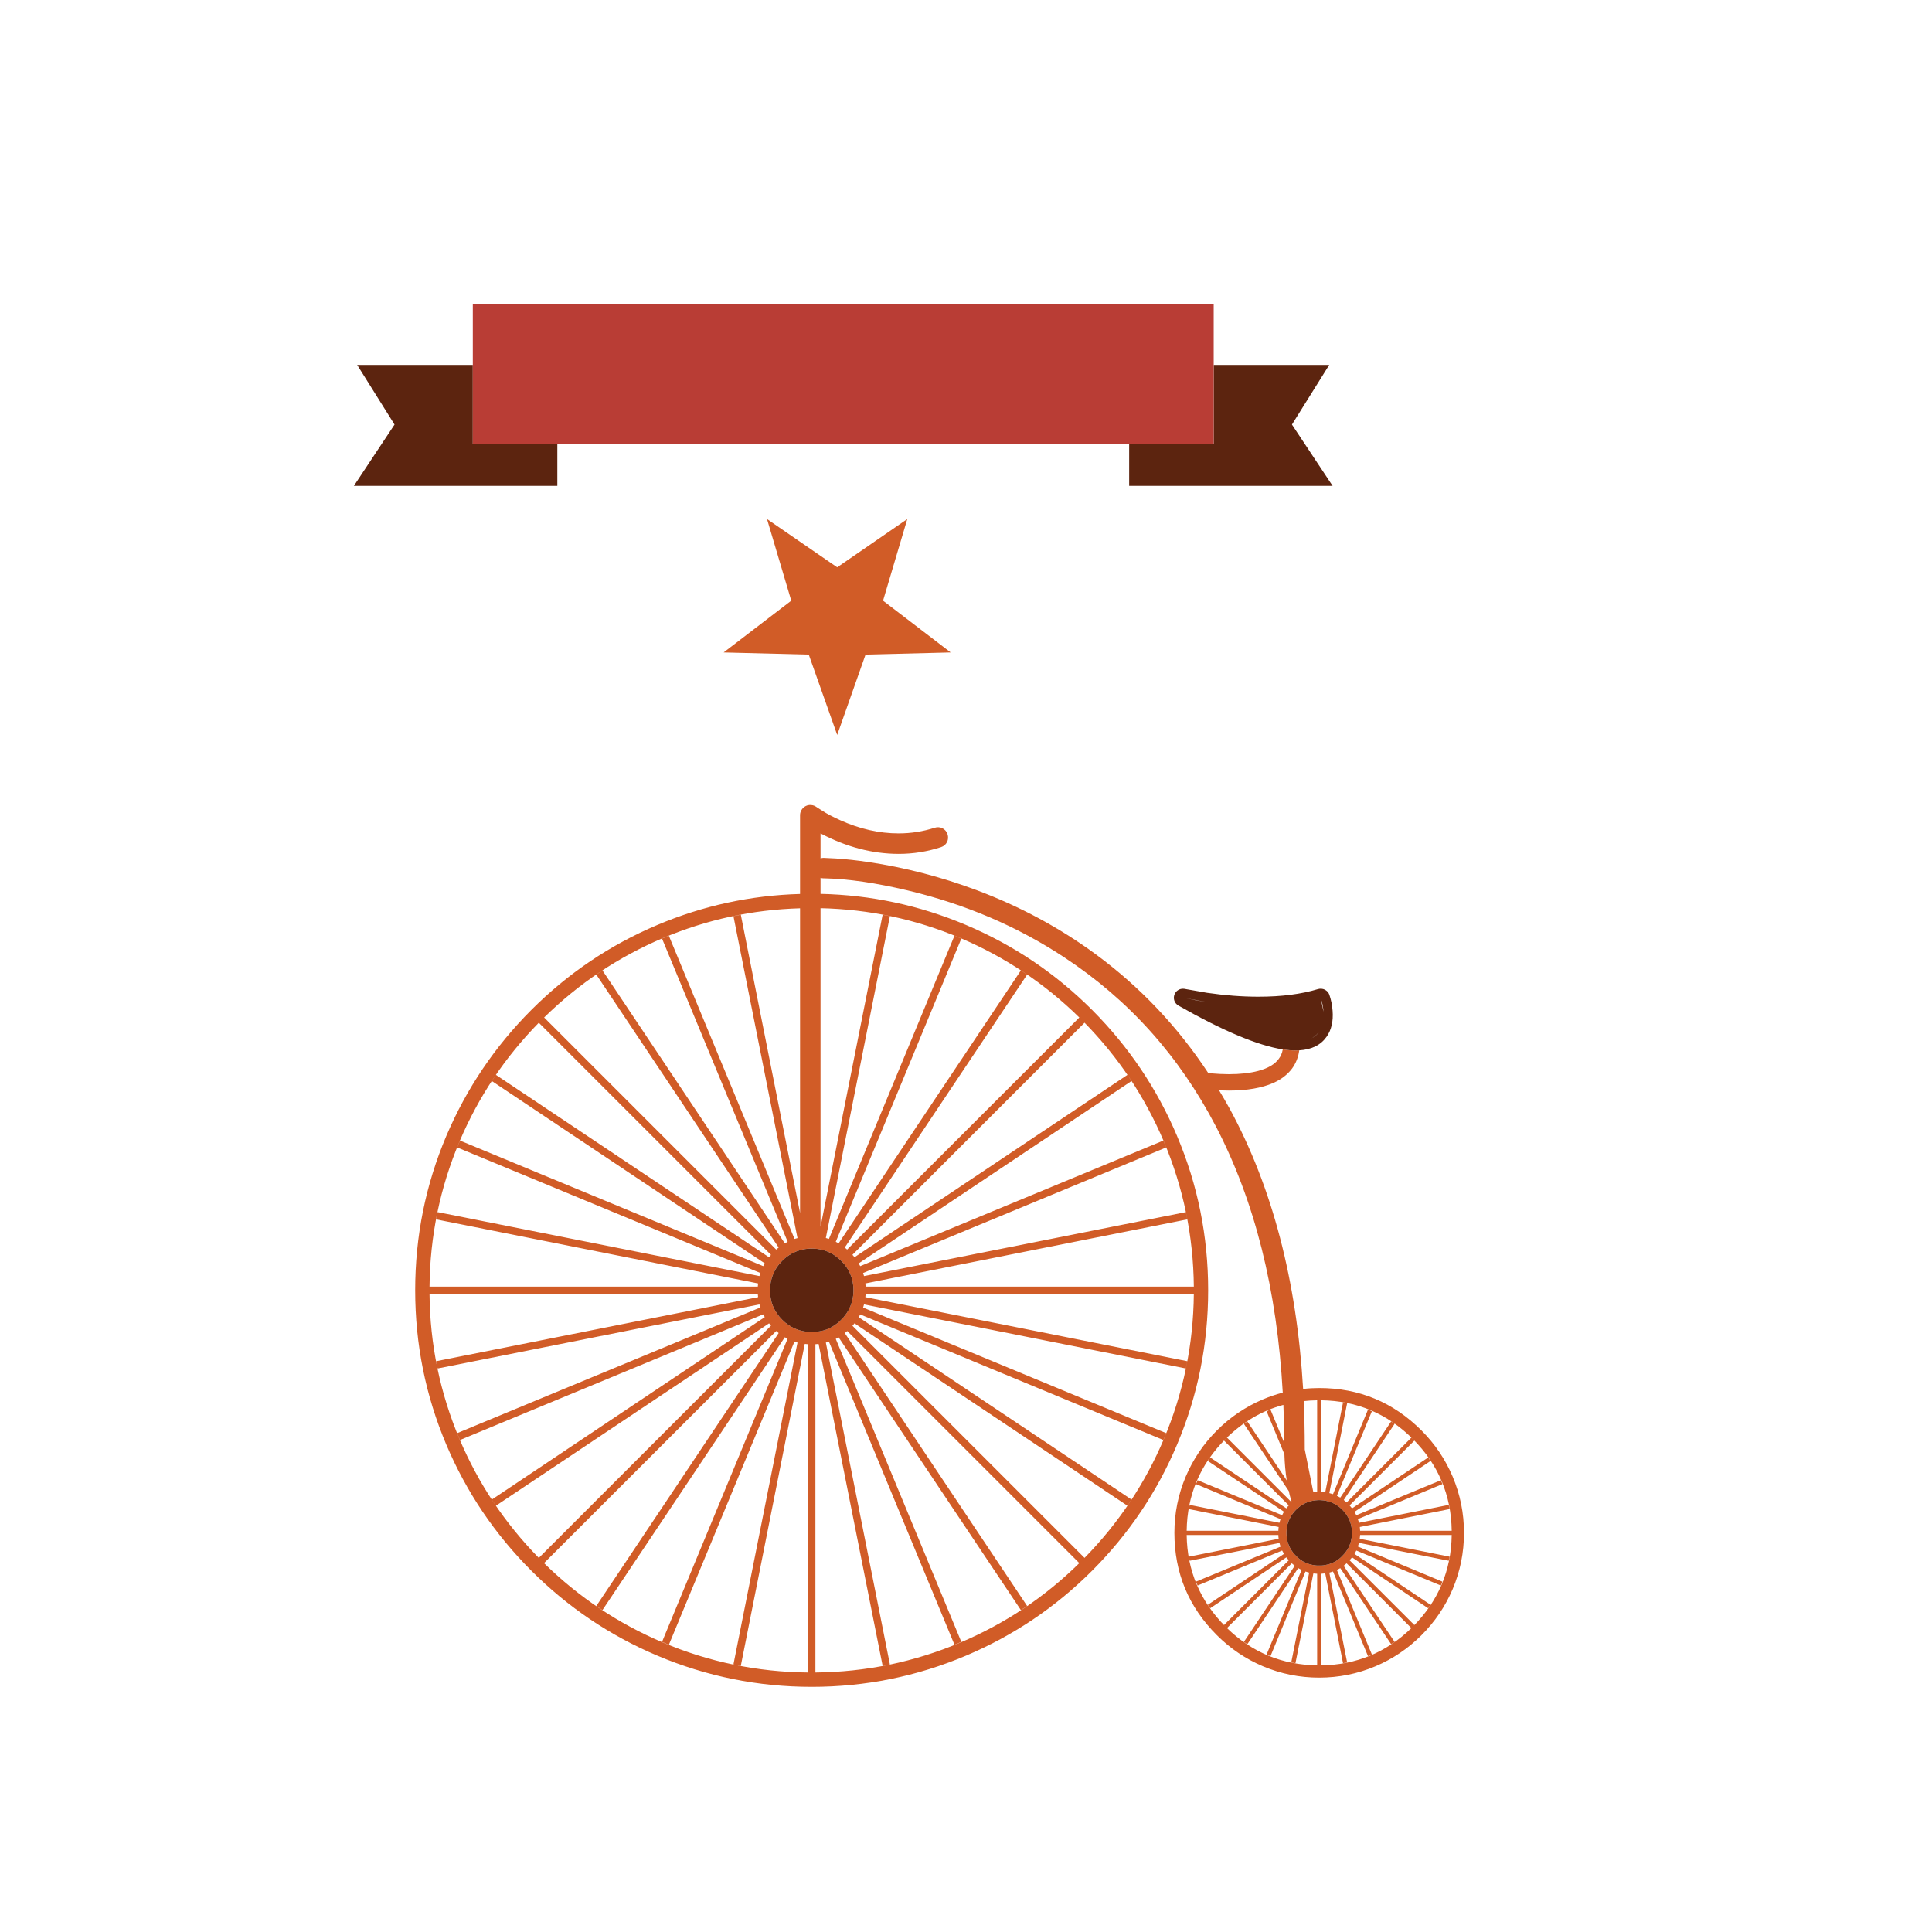 <?xml version="1.0" encoding="utf-8"?>
<!-- Generator: Adobe Illustrator 16.0.0, SVG Export Plug-In . SVG Version: 6.00 Build 0)  -->
<!DOCTYPE svg PUBLIC "-//W3C//DTD SVG 1.1//EN" "http://www.w3.org/Graphics/SVG/1.1/DTD/svg11.dtd">
<svg version="1.1" id="Layer_1" xmlns="http://www.w3.org/2000/svg" xmlns:xlink="http://www.w3.org/1999/xlink" x="0px" y="0px"
	 width="400px" height="400px" viewBox="0 0 400 400" enable-background="new 0 0 400 400" xml:space="preserve">
<g>
	<path fill-rule="evenodd" clip-rule="evenodd" fill="#D15C27" d="M303.104,317.354c0,4.068-0.783,7.959-2.352,11.674
		c-1.525,3.574-3.672,6.744-6.441,9.513c-2.768,2.769-5.945,4.915-9.533,6.44c-3.715,1.568-7.599,2.352-11.652,2.352
		c-4.055,0-7.938-0.783-11.653-2.352c-3.587-1.525-6.765-3.672-9.534-6.44c-5.861-5.848-8.792-12.91-8.792-21.187
		c0-4.054,0.784-7.938,2.352-11.652c1.526-3.588,3.673-6.766,6.44-9.535c2.77-2.768,5.947-4.914,9.534-6.439
		c1.343-0.566,2.712-1.031,4.11-1.398c-1.186-21.3-5.798-39.669-13.835-55.107c-7.57-14.548-18.03-26.215-31.378-35
		c-9.717-6.412-20.543-11.038-32.479-13.877c-6.54-1.554-12.26-2.387-17.161-2.5h-0.233c-0.198,0-0.403-0.035-0.614-0.106v3.327
		c10.452,0.226,20.494,2.373,30.127,6.441c9.845,4.167,18.545,10.028,26.102,17.585c7.585,7.613,13.447,16.313,17.585,26.102
		c4.294,10.141,6.44,20.791,6.44,31.949c0,11.145-2.146,21.795-6.44,31.949c-4.124,9.789-9.985,18.489-17.585,26.103
		c-7.557,7.557-16.257,13.418-26.102,17.585c-10.198,4.309-20.848,6.462-31.95,6.462c-11.116,0-21.773-2.153-31.971-6.462
		c-9.816-4.152-18.51-10.014-26.081-17.585s-13.439-16.271-17.606-26.103c-4.293-10.154-6.44-20.805-6.44-31.949
		c0-11.158,2.147-21.809,6.44-31.949c4.181-9.83,10.05-18.531,17.606-26.102c7.571-7.57,16.264-13.433,26.081-17.585
		c9.463-3.998,19.315-6.137,29.555-6.42v-16.313c0-0.396,0.106-0.763,0.318-1.102c0.212-0.339,0.495-0.601,0.848-0.784
		s0.734-0.254,1.144-0.212c0.396,0.028,0.756,0.163,1.081,0.403l1.25,0.805c0.946,0.607,2.154,1.243,3.623,1.907
		c4.068,1.836,8.114,2.754,12.14,2.754c2.557,0,5.042-0.388,7.458-1.165c0.565-0.184,1.108-0.148,1.631,0.106
		c0.508,0.268,0.854,0.678,1.038,1.229c0.184,0.565,0.148,1.109-0.106,1.632c-0.269,0.508-0.678,0.854-1.229,1.038
		c-2.839,0.933-5.77,1.398-8.792,1.398c-5.452-0.014-10.84-1.426-16.165-4.237v5.169c0.24-0.07,0.452-0.106,0.635-0.106
		c0.028,0,0.876,0.042,2.542,0.127c2.119,0.141,4.372,0.388,6.759,0.742c7.557,1.13,14.986,3.058,22.289,5.784
		c9.025,3.376,17.273,7.811,24.746,13.305c9.194,6.766,16.963,14.965,23.305,24.598l0.318,0.042c1.496,0.127,2.811,0.19,3.94,0.19
		c2.358,0,4.386-0.226,6.081-0.678c2.02-0.537,3.439-1.37,4.258-2.5c0.424-0.551,0.699-1.201,0.826-1.949
		c0.946,0.141,1.822,0.212,2.627,0.212c0.27,0,0.53-0.007,0.784-0.021c-0.183,1.413-0.685,2.677-1.505,3.792
		c-0.945,1.244-2.224,2.225-3.834,2.945c-2.416,1.06-5.494,1.59-9.237,1.59l-2.013-0.043c0.721,1.201,1.469,2.5,2.246,3.898
		c8.771,16.187,13.82,35.495,15.148,57.924c1.087-0.127,2.195-0.19,3.326-0.19c8.262,0,15.324,2.931,21.186,8.792
		c2.77,2.77,4.916,5.947,6.441,9.535C302.32,309.416,303.104,313.3,303.104,317.354z M300.116,322.29l-0.169,0.847l-18.581-3.707
		c-0.07,0.254-0.147,0.508-0.233,0.763l17.5,7.267l-0.317,0.805l-17.5-7.245c-0.127,0.226-0.255,0.46-0.382,0.699l15.742,10.53
		l-0.487,0.72l-15.763-10.53c-0.156,0.198-0.324,0.396-0.508,0.594l13.41,13.412l-0.529,0.551c0.084-0.086,0.162-0.164,0.232-0.234
		c5.255-5.268,7.932-11.589,8.029-18.961H281.6c-0.015,0.268-0.043,0.529-0.086,0.783L300.116,322.29z M299.947,311.569l0.169,0.868
		l-18.58,3.708c0.028,0.255,0.049,0.516,0.063,0.784h18.961c-0.098-7.387-2.774-13.715-8.029-18.983
		c-5.268-5.254-11.589-7.931-18.962-8.03V308.9c0.269,0,0.537,0.021,0.806,0.063l3.686-18.602l0.848,0.17l-3.686,18.602
		c0.254,0.057,0.508,0.127,0.762,0.212l7.246-17.5l0.805,0.339l-7.245,17.5c0.226,0.113,0.459,0.24,0.698,0.382l10.531-15.763
		l0.72,0.486l-10.53,15.764c0.198,0.155,0.396,0.324,0.594,0.508l13.411-13.411l0.614,0.614l-13.41,13.412
		c0.184,0.197,0.352,0.402,0.508,0.614l15.763-10.53l0.487,0.721l-15.742,10.529c0.127,0.227,0.255,0.459,0.382,0.699l17.5-7.246
		l0.317,0.806l-17.5,7.246c0.086,0.239,0.163,0.494,0.233,0.763L299.947,311.569z M182.827,124.364l14.004,10.72l-17.627,0.445
		l-5.869,16.631l-5.89-16.631l-17.627-0.445l14.004-10.72l-5.021-16.907l14.534,10l14.513-10L182.827,124.364z M211.365,200.912
		l1.293,0.869l-37.755,56.505c0.169,0.127,0.332,0.269,0.487,0.424l48.072-48.052c-7.189-7.048-15.396-12.528-24.619-16.441
		c-9.237-3.898-18.891-5.96-28.962-6.187v65.975l12.86-64.619l1.504,0.296l-13.263,66.632c0.212,0.057,0.424,0.121,0.636,0.191
		l25.996-62.776l1.42,0.593l-25.996,62.776c0.198,0.099,0.396,0.204,0.593,0.317L211.365,200.912z M176.916,260.298l56.505-37.755
		l0.847,1.271l-56.483,37.754c0.113,0.184,0.219,0.375,0.318,0.572l62.755-25.996l0.594,1.42l-62.755,25.996
		c0.071,0.197,0.134,0.41,0.19,0.636l66.632-13.241l0.296,1.504l-66.653,13.263c0.028,0.212,0.05,0.431,0.064,0.656h67.945
		c-0.099-10.452-2.168-20.466-6.208-30.042c-3.912-9.224-9.385-17.423-16.419-24.598l-48.052,48.051
		C176.634,259.959,176.775,260.128,176.916,260.298z M170.497,258.836c-0.777-0.227-1.589-0.339-2.437-0.339
		c-0.862,0-1.674,0.112-2.437,0.339c-0.056,0.014-0.106,0.027-0.148,0.042c-0.494,0.142-0.967,0.339-1.419,0.593
		c-0.056,0.015-0.106,0.036-0.148,0.064c-0.452,0.254-0.875,0.544-1.271,0.869c-0.042,0.027-0.084,0.063-0.127,0.105
		c-0.198,0.169-0.389,0.346-0.572,0.529s-0.353,0.375-0.508,0.572c-0.042,0.028-0.078,0.063-0.106,0.105
		c-0.339,0.41-0.628,0.834-0.869,1.271c-0.028,0.043-0.049,0.092-0.063,0.148c-0.254,0.452-0.452,0.926-0.593,1.42
		c-0.014,0.042-0.028,0.092-0.042,0.148c-0.141,0.479-0.24,0.988-0.297,1.525c0,0.042,0,0.092,0,0.147
		c-0.028,0.255-0.042,0.509-0.042,0.763c0,0.255,0.014,0.509,0.042,0.764c0,0.056,0,0.112,0,0.169
		c0.057,0.509,0.148,1.01,0.276,1.504c0.014,0.043,0.028,0.092,0.042,0.148c0.156,0.495,0.354,0.968,0.594,1.419
		c0.028,0.043,0.056,0.092,0.084,0.149c0.24,0.438,0.53,0.861,0.869,1.271c0.028,0.043,0.063,0.085,0.106,0.127
		c0.155,0.184,0.325,0.367,0.508,0.551s0.375,0.36,0.572,0.53c0.042,0.028,0.085,0.063,0.127,0.106
		c0.41,0.324,0.833,0.613,1.271,0.868c0.042,0.015,0.092,0.035,0.148,0.063c0.452,0.24,0.918,0.438,1.398,0.594
		c0.057,0.014,0.113,0.027,0.169,0.042c0.48,0.142,0.982,0.239,1.504,0.297c0.042,0,0.092,0,0.148,0
		c0.254,0.028,0.516,0.042,0.784,0.042c0.254,0,0.508-0.007,0.763-0.021c0.057-0.014,0.113-0.021,0.169-0.021
		c0.509-0.058,1.01-0.149,1.504-0.276c0.042-0.027,0.092-0.041,0.148-0.041c0.494-0.156,0.967-0.354,1.419-0.594
		c0.042-0.028,0.092-0.057,0.148-0.085c0.438-0.255,0.862-0.544,1.271-0.868c0.042-0.043,0.085-0.078,0.127-0.106
		c0.184-0.17,0.367-0.347,0.551-0.53c0.184-0.184,0.36-0.367,0.53-0.551c0.028-0.042,0.057-0.084,0.085-0.127
		c0.339-0.409,0.636-0.833,0.89-1.271c0.014-0.058,0.035-0.106,0.063-0.149c0.24-0.451,0.438-0.924,0.593-1.419
		c0.014-0.057,0.028-0.105,0.042-0.148c0.141-0.494,0.24-0.995,0.296-1.504c0-0.057,0.007-0.113,0.021-0.169
		c0.014-0.255,0.021-0.509,0.021-0.764c0-0.254-0.007-0.508-0.021-0.763c-0.014-0.056-0.021-0.105-0.021-0.147
		c-0.056-0.537-0.155-1.046-0.296-1.525c-0.014-0.057-0.028-0.113-0.042-0.17c-0.155-0.494-0.353-0.967-0.593-1.42
		c-0.028-0.042-0.049-0.084-0.063-0.127c-0.254-0.438-0.544-0.861-0.869-1.271c-0.042-0.042-0.078-0.077-0.106-0.105
		c-0.169-0.197-0.346-0.389-0.53-0.572c-0.184-0.184-0.374-0.36-0.572-0.529c-0.042-0.029-0.078-0.057-0.106-0.085
		c-0.41-0.339-0.833-0.636-1.271-0.89c-0.056-0.028-0.106-0.05-0.148-0.064c-0.452-0.254-0.925-0.451-1.419-0.593
		C170.588,258.85,170.539,258.836,170.497,258.836z M164.501,256.506c0.198-0.07,0.402-0.127,0.614-0.17l-13.263-66.653l1.525-0.296
		l12.267,61.738v-63.073c-9.858,0.283-19.322,2.337-28.39,6.165c-9.224,3.913-17.423,9.393-24.598,16.441l48.051,48.052
		c0.169-0.141,0.339-0.283,0.508-0.424l-37.754-56.505l1.271-0.869l37.755,56.504c0.183-0.113,0.381-0.219,0.593-0.317
		l-26.017-62.776l1.419-0.572L164.501,256.506z M178.696,270.722l62.755,25.996l-0.594,1.419l-62.755-25.996
		c-0.099,0.184-0.205,0.375-0.318,0.572l56.483,37.754l-0.847,1.271l-56.505-37.754c-0.141,0.17-0.282,0.339-0.424,0.508
		l48.052,48.052c7.034-7.175,12.507-15.374,16.419-24.598c4.04-9.576,6.109-19.591,6.208-30.042h-67.945
		c-0.014,0.226-0.036,0.444-0.064,0.656l66.653,13.263l-0.296,1.505l-66.632-13.264C178.83,270.276,178.767,270.496,178.696,270.722
		z M156.958,268.561c-0.028-0.212-0.049-0.431-0.063-0.656H88.928c0.099,10.451,2.168,20.466,6.208,30.042
		c3.913,9.224,9.386,17.423,16.419,24.598l48.073-48.072c-0.142-0.169-0.276-0.332-0.403-0.487l-56.547,37.754l-0.848-1.271
		l56.505-37.775c-0.113-0.184-0.219-0.374-0.318-0.572l-62.776,26.018l-0.593-1.419l62.776-26.018
		c-0.07-0.212-0.134-0.424-0.191-0.636l-66.632,13.264l-0.296-1.505L156.958,268.561z M90.305,252.459l0.296-1.504l66.632,13.241
		c0.057-0.212,0.121-0.424,0.191-0.636l-62.776-25.996l0.593-1.42l62.776,25.996c0.099-0.197,0.205-0.389,0.318-0.572
		l-56.505-37.754l0.848-1.271l56.526,37.755c0.127-0.17,0.269-0.332,0.424-0.487l-48.073-48.072
		c-7.034,7.175-12.507,15.374-16.419,24.598c-4.04,9.576-6.109,19.59-6.208,30.042h67.966c0.014-0.226,0.036-0.444,0.063-0.656
		L90.305,252.459z M160.708,275.573l-48.073,48.052c7.175,7.048,15.382,12.527,24.619,16.44c9.562,4.04,19.569,6.108,30.021,6.208
		v-67.967c-0.226-0.014-0.445-0.035-0.657-0.064l-13.242,66.654l-1.525-0.297l13.263-66.633c-0.212-0.07-0.424-0.133-0.636-0.189
		l-25.996,62.754l-1.419-0.593l25.996-62.755c-0.198-0.1-0.389-0.205-0.572-0.318l-37.755,56.484l-1.271-0.848l37.754-56.505
		C161.047,275.855,160.878,275.715,160.708,275.573z M272.701,289.916c-0.947,0.015-1.872,0.071-2.775,0.17
		c0.141,3.164,0.211,6.385,0.211,9.661c0,0.113,0,0.227,0,0.339l1.78,8.877c0.255-0.042,0.516-0.063,0.784-0.063V289.916z
		 M272.234,310.637c-1.482,0.184-2.782,0.826-3.898,1.928c-0.098,0.1-0.197,0.205-0.297,0.318c-0.098,0.113-0.197,0.232-0.296,0.36
		c-0.184,0.226-0.347,0.459-0.487,0.699c-0.084,0.142-0.154,0.282-0.212,0.423c-0.142,0.256-0.255,0.523-0.339,0.807
		c-0.057,0.141-0.105,0.289-0.148,0.444c-0.07,0.269-0.12,0.558-0.148,0.868c-0.028,0.141-0.043,0.29-0.043,0.445
		c-0.014,0.141-0.021,0.282-0.021,0.424c0,0.155,0.007,0.303,0.021,0.445c0,0.154,0.015,0.311,0.043,0.465
		c0.028,0.283,0.078,0.566,0.148,0.848c0.043,0.156,0.092,0.305,0.148,0.445c0.084,0.269,0.19,0.537,0.318,0.805
		c0.07,0.127,0.148,0.262,0.232,0.403c0.141,0.239,0.304,0.479,0.487,0.72c0.099,0.113,0.198,0.227,0.296,0.34
		c0.1,0.113,0.199,0.219,0.297,0.317c0.1,0.099,0.205,0.204,0.318,0.317c0.113,0.1,0.232,0.198,0.359,0.297
		c0.227,0.17,0.46,0.332,0.699,0.487c0.143,0.071,0.283,0.142,0.424,0.212c0.255,0.127,0.523,0.24,0.806,0.339
		c0.142,0.042,0.29,0.085,0.444,0.127c0.27,0.071,0.559,0.128,0.869,0.17c0.142,0.015,0.29,0.028,0.445,0.042
		c0.141,0,0.282,0,0.424,0c0.155,0,0.303,0,0.444,0c0.155-0.014,0.312-0.027,0.466-0.042c0.283-0.042,0.565-0.099,0.848-0.17
		c0.142-0.042,0.289-0.085,0.445-0.127c0.268-0.099,0.537-0.212,0.805-0.339c0.127-0.07,0.262-0.141,0.402-0.212
		c0.24-0.155,0.474-0.317,0.699-0.487c0.113-0.099,0.233-0.197,0.36-0.297c0.1-0.099,0.206-0.204,0.317-0.317
		c0.1-0.099,0.198-0.204,0.297-0.317c0.1-0.113,0.198-0.227,0.297-0.34c0.184-0.24,0.354-0.48,0.509-0.72
		c0.071-0.128,0.142-0.262,0.212-0.403c0.127-0.268,0.24-0.536,0.339-0.805c0.042-0.155,0.085-0.303,0.127-0.445
		c0.071-0.281,0.127-0.564,0.17-0.848c0.014-0.154,0.028-0.311,0.042-0.465c0-0.143,0-0.29,0-0.445c0-0.142,0-0.283,0-0.424
		c-0.014-0.155-0.028-0.305-0.042-0.445c-0.043-0.311-0.099-0.6-0.17-0.868c-0.042-0.155-0.085-0.304-0.127-0.444
		c-0.099-0.283-0.212-0.551-0.339-0.807c-0.07-0.141-0.148-0.274-0.232-0.402c-0.143-0.254-0.305-0.494-0.488-0.72
		c-0.099-0.128-0.197-0.247-0.297-0.36c-0.099-0.113-0.197-0.219-0.297-0.318c-0.098-0.098-0.204-0.197-0.317-0.296
		c-0.112-0.099-0.226-0.198-0.339-0.296c-0.24-0.184-0.48-0.347-0.721-0.488c-0.141-0.084-0.275-0.155-0.402-0.211
		c-0.268-0.142-0.537-0.255-0.805-0.34c-0.141-0.057-0.289-0.099-0.445-0.127c-0.282-0.084-0.564-0.141-0.848-0.17
		c-0.154-0.014-0.311-0.027-0.466-0.042c-0.142-0.014-0.289-0.021-0.444-0.021c-0.142,0-0.283,0.008-0.424,0.021
		C272.546,310.595,272.391,310.609,272.234,310.637z M267.447,311.061c-0.071-0.24-0.143-0.479-0.213-0.721
		c-0.155-0.536-0.289-1.08-0.402-1.631l-9.301-13.92l0.721-0.486l8.156,12.203c-0.268-1.709-0.43-3.518-0.487-5.424l-3.687-8.898
		l0.806-0.339l2.86,6.907c-0.015-2.67-0.078-5.297-0.191-7.883c-4.463,1.201-8.46,3.561-11.991,7.077
		c-5.255,5.269-7.931,11.597-8.03,18.983h18.983c0-0.269,0.021-0.529,0.063-0.784l-18.602-3.708l0.17-0.868l18.58,3.708
		c0.07-0.269,0.148-0.523,0.233-0.763l-17.501-7.246l0.34-0.806l17.5,7.246c0.113-0.254,0.24-0.494,0.381-0.721l-15.762-10.508
		l0.486-0.721l15.764,10.53c0.155-0.212,0.324-0.417,0.508-0.614l-13.411-13.412l0.614-0.614L267.447,311.061z M250.074,332.248
		l15.762-10.53c-0.141-0.239-0.268-0.474-0.381-0.699l-17.5,7.245l-0.34-0.805l17.521-7.246c-0.098-0.254-0.176-0.508-0.232-0.762
		l-18.602,3.686l-0.17-0.847l18.602-3.708c-0.042-0.254-0.063-0.516-0.063-0.783h-18.983c0.1,7.372,2.775,13.693,8.03,18.961
		c0.071,0.07,0.147,0.148,0.233,0.234l-0.53-0.551l13.411-13.412c-0.184-0.197-0.353-0.396-0.508-0.594l-15.764,10.53
		L250.074,332.248z M257.531,339.938l10.529-15.763c-0.211-0.17-0.416-0.34-0.613-0.509l-13.412,13.411
		c5.198,5.043,11.42,7.613,18.666,7.712v-18.962c-0.269-0.014-0.529-0.035-0.784-0.063l-3.708,18.581l-0.868-0.17l3.708-18.581
		c-0.27-0.071-0.523-0.147-0.764-0.233l-7.245,17.521l-0.806-0.339l7.246-17.5c-0.24-0.127-0.473-0.254-0.699-0.382l-10.529,15.742
		L257.531,339.938z M278.803,323.667c-0.197,0.169-0.402,0.339-0.614,0.509l10.551,15.763l-0.72,0.466l-10.531-15.742
		c-0.239,0.128-0.473,0.255-0.698,0.382l7.245,17.5l-0.805,0.339l-7.246-17.521c-0.254,0.086-0.508,0.162-0.762,0.233l3.686,18.581
		l-0.848,0.17l-3.686-18.603c-0.269,0.042-0.537,0.071-0.806,0.085v18.962c7.231-0.099,13.446-2.669,18.645-7.712L278.803,323.667z
		 M174.903,275.997l37.755,56.505l-1.293,0.848l-37.733-56.463c-0.198,0.1-0.396,0.205-0.593,0.318l25.996,62.733l-1.42,0.593
		l-25.996-62.754c-0.212,0.07-0.424,0.133-0.636,0.189l13.263,66.633l-1.504,0.297l-13.263-66.654
		c-0.212,0.029-0.431,0.051-0.657,0.064v67.967c10.452-0.1,20.459-2.168,30.021-6.208c9.251-3.913,17.458-9.393,24.619-16.44
		l-48.051-48.052C175.242,275.715,175.073,275.855,174.903,275.997z"/>
	<path fill-rule="evenodd" clip-rule="evenodd" fill="#5C240F" d="M273.442,204.704c0.396,0,0.756,0.112,1.081,0.339
		c0.324,0.212,0.558,0.508,0.699,0.89c0.367,1.046,0.593,2.154,0.678,3.327c0.17,2.189-0.248,3.99-1.25,5.402
		c-1.201,1.709-3.086,2.641-5.657,2.796c-0.254,0.015-0.515,0.021-0.784,0.021c-0.805,0-1.681-0.071-2.627-0.212
		c-5.17-0.805-12.365-3.828-21.589-9.068c-0.409-0.239-0.692-0.571-0.848-0.995c-0.155-0.438-0.147-0.876,0.021-1.313
		c0.143-0.367,0.375-0.657,0.699-0.869c0.312-0.211,0.657-0.317,1.039-0.317c0.197,0,0.339,0.014,0.424,0.042
		c0.027,0.014,1.561,0.283,4.598,0.805c3.686,0.537,7.225,0.806,10.613,0.806c4.775,0,8.898-0.53,12.373-1.589
		C273.082,204.725,273.26,204.704,273.442,204.704z M170.497,258.836c0.042,0,0.092,0.014,0.148,0.042
		c0.494,0.142,0.967,0.339,1.419,0.593c0.042,0.015,0.092,0.036,0.148,0.064c0.438,0.254,0.862,0.551,1.271,0.89
		c0.028,0.028,0.063,0.056,0.106,0.085c0.198,0.169,0.388,0.346,0.572,0.529c0.184,0.184,0.36,0.375,0.53,0.572
		c0.028,0.028,0.063,0.063,0.106,0.105c0.325,0.41,0.615,0.834,0.869,1.271c0.014,0.043,0.035,0.085,0.063,0.127
		c0.24,0.453,0.438,0.926,0.593,1.42c0.014,0.057,0.028,0.113,0.042,0.17c0.141,0.479,0.24,0.988,0.296,1.525
		c0,0.042,0.007,0.092,0.021,0.147c0.014,0.255,0.021,0.509,0.021,0.763c0,0.255-0.007,0.509-0.021,0.764
		c-0.014,0.056-0.021,0.112-0.021,0.169c-0.056,0.509-0.155,1.01-0.296,1.504c-0.014,0.043-0.028,0.092-0.042,0.148
		c-0.155,0.495-0.353,0.968-0.593,1.419c-0.028,0.043-0.049,0.092-0.063,0.149c-0.254,0.438-0.551,0.861-0.89,1.271
		c-0.028,0.043-0.057,0.085-0.085,0.127c-0.169,0.184-0.346,0.367-0.53,0.551c-0.184,0.184-0.367,0.36-0.551,0.53
		c-0.042,0.028-0.084,0.063-0.127,0.106c-0.41,0.324-0.833,0.613-1.271,0.868c-0.056,0.028-0.106,0.057-0.148,0.085
		c-0.452,0.24-0.925,0.438-1.419,0.594c-0.057,0-0.106,0.014-0.148,0.041c-0.494,0.127-0.996,0.219-1.504,0.276
		c-0.056,0-0.113,0.007-0.169,0.021c-0.254,0.015-0.508,0.021-0.763,0.021c-0.268,0-0.53-0.014-0.784-0.042
		c-0.057,0-0.106,0-0.148,0c-0.522-0.058-1.024-0.155-1.504-0.297c-0.056-0.015-0.113-0.028-0.169-0.042
		c-0.48-0.156-0.946-0.354-1.398-0.594c-0.056-0.028-0.106-0.049-0.148-0.063c-0.438-0.255-0.861-0.544-1.271-0.868
		c-0.042-0.043-0.084-0.078-0.127-0.106c-0.198-0.17-0.389-0.347-0.572-0.53s-0.353-0.367-0.508-0.551
		c-0.042-0.042-0.078-0.084-0.106-0.127c-0.339-0.409-0.628-0.833-0.869-1.271c-0.028-0.058-0.057-0.106-0.084-0.149
		c-0.24-0.451-0.438-0.924-0.594-1.419c-0.014-0.057-0.028-0.105-0.042-0.148c-0.127-0.494-0.219-0.995-0.276-1.504
		c0-0.057,0-0.113,0-0.169c-0.028-0.255-0.042-0.509-0.042-0.764c0-0.254,0.014-0.508,0.042-0.763c0-0.056,0-0.105,0-0.147
		c0.057-0.537,0.156-1.046,0.297-1.525c0.014-0.057,0.028-0.106,0.042-0.148c0.141-0.494,0.339-0.968,0.593-1.42
		c0.014-0.057,0.035-0.105,0.063-0.148c0.24-0.438,0.53-0.861,0.869-1.271c0.028-0.042,0.063-0.077,0.106-0.105
		c0.155-0.197,0.325-0.389,0.508-0.572s0.375-0.36,0.572-0.529c0.042-0.043,0.085-0.078,0.127-0.105
		c0.396-0.325,0.819-0.615,1.271-0.869c0.042-0.028,0.092-0.05,0.148-0.064c0.452-0.254,0.925-0.451,1.419-0.593
		c0.042-0.015,0.092-0.028,0.148-0.042c0.763-0.227,1.575-0.339,2.437-0.339C168.908,258.497,169.72,258.609,170.497,258.836z
		 M233.781,100.593v-8.666h17.5V75.55h23.92l-7.713,12.352l8.412,12.691H233.781z M73.271,100.593l8.411-12.691L73.949,75.55H97.89
		v16.377h17.5v8.666H73.271z M273.824,207.988l-0.382-1.42l0.572,2.86c0.015,0.155,0.028,0.311,0.042,0.466
		C274.029,209.287,273.951,208.651,273.824,207.988z M271.43,215.021c0.721-0.339,1.293-0.818,1.716-1.44
		c-0.169,0.226-0.353,0.431-0.551,0.614C272.256,214.521,271.867,214.796,271.43,215.021z M250.18,207.5
		c-0.212-0.042-0.424-0.077-0.636-0.105l-3.962-0.699l2.033,0.402C248.463,207.239,249.318,207.373,250.18,207.5z M272.234,310.637
		c0.156-0.027,0.312-0.042,0.467-0.042c0.141-0.014,0.282-0.021,0.424-0.021c0.155,0,0.303,0.008,0.444,0.021
		c0.155,0.015,0.312,0.028,0.466,0.042c0.283,0.029,0.565,0.086,0.848,0.17c0.156,0.028,0.305,0.07,0.445,0.127
		c0.268,0.085,0.537,0.198,0.805,0.34c0.127,0.056,0.262,0.127,0.402,0.211c0.24,0.142,0.48,0.305,0.721,0.488
		c0.113,0.098,0.227,0.197,0.339,0.296c0.113,0.099,0.22,0.198,0.317,0.296c0.1,0.1,0.198,0.205,0.297,0.318
		c0.1,0.113,0.198,0.232,0.297,0.36c0.184,0.226,0.346,0.466,0.488,0.72c0.084,0.128,0.162,0.262,0.232,0.402
		c0.127,0.256,0.24,0.523,0.339,0.807c0.042,0.141,0.085,0.289,0.127,0.444c0.071,0.269,0.127,0.558,0.17,0.868
		c0.014,0.141,0.028,0.29,0.042,0.445c0,0.141,0,0.282,0,0.424c0,0.155,0,0.303,0,0.445c-0.014,0.154-0.028,0.311-0.042,0.465
		c-0.043,0.283-0.099,0.566-0.17,0.848c-0.042,0.143-0.085,0.29-0.127,0.445c-0.099,0.269-0.212,0.537-0.339,0.805
		c-0.07,0.142-0.141,0.275-0.212,0.403c-0.155,0.239-0.325,0.479-0.509,0.72c-0.099,0.113-0.197,0.227-0.297,0.34
		c-0.099,0.113-0.197,0.219-0.297,0.317c-0.111,0.113-0.218,0.219-0.317,0.317c-0.127,0.1-0.247,0.198-0.36,0.297
		c-0.226,0.17-0.459,0.332-0.699,0.487c-0.141,0.071-0.275,0.142-0.402,0.212c-0.268,0.127-0.537,0.24-0.805,0.339
		c-0.156,0.042-0.304,0.085-0.445,0.127c-0.282,0.071-0.564,0.128-0.848,0.17c-0.154,0.015-0.311,0.028-0.466,0.042
		c-0.142,0-0.289,0-0.444,0c-0.142,0-0.283,0-0.424,0c-0.155-0.014-0.304-0.027-0.445-0.042c-0.311-0.042-0.6-0.099-0.869-0.17
		c-0.154-0.042-0.303-0.085-0.444-0.127c-0.282-0.099-0.551-0.212-0.806-0.339c-0.141-0.07-0.281-0.141-0.424-0.212
		c-0.239-0.155-0.473-0.317-0.699-0.487c-0.127-0.099-0.246-0.197-0.359-0.297c-0.113-0.113-0.219-0.219-0.318-0.317
		c-0.098-0.099-0.197-0.204-0.297-0.317c-0.098-0.113-0.197-0.227-0.296-0.34c-0.184-0.24-0.347-0.48-0.487-0.72
		c-0.084-0.142-0.162-0.276-0.232-0.403c-0.128-0.268-0.234-0.536-0.318-0.805c-0.057-0.141-0.105-0.289-0.148-0.445
		c-0.07-0.281-0.12-0.564-0.148-0.848c-0.028-0.154-0.043-0.311-0.043-0.465c-0.014-0.143-0.021-0.29-0.021-0.445
		c0-0.142,0.007-0.283,0.021-0.424c0-0.155,0.015-0.305,0.043-0.445c0.028-0.311,0.078-0.6,0.148-0.868
		c0.043-0.155,0.092-0.304,0.148-0.444c0.084-0.283,0.197-0.551,0.339-0.807c0.058-0.141,0.128-0.281,0.212-0.423
		c0.141-0.24,0.304-0.474,0.487-0.699c0.099-0.128,0.198-0.247,0.296-0.36c0.1-0.113,0.199-0.219,0.297-0.318
		C269.452,311.463,270.752,310.82,272.234,310.637z"/>
	<rect x="97.89" y="63.029" fill-rule="evenodd" clip-rule="evenodd" fill="#B93D35" width="153.391" height="28.898"/>
</g>
</svg>
